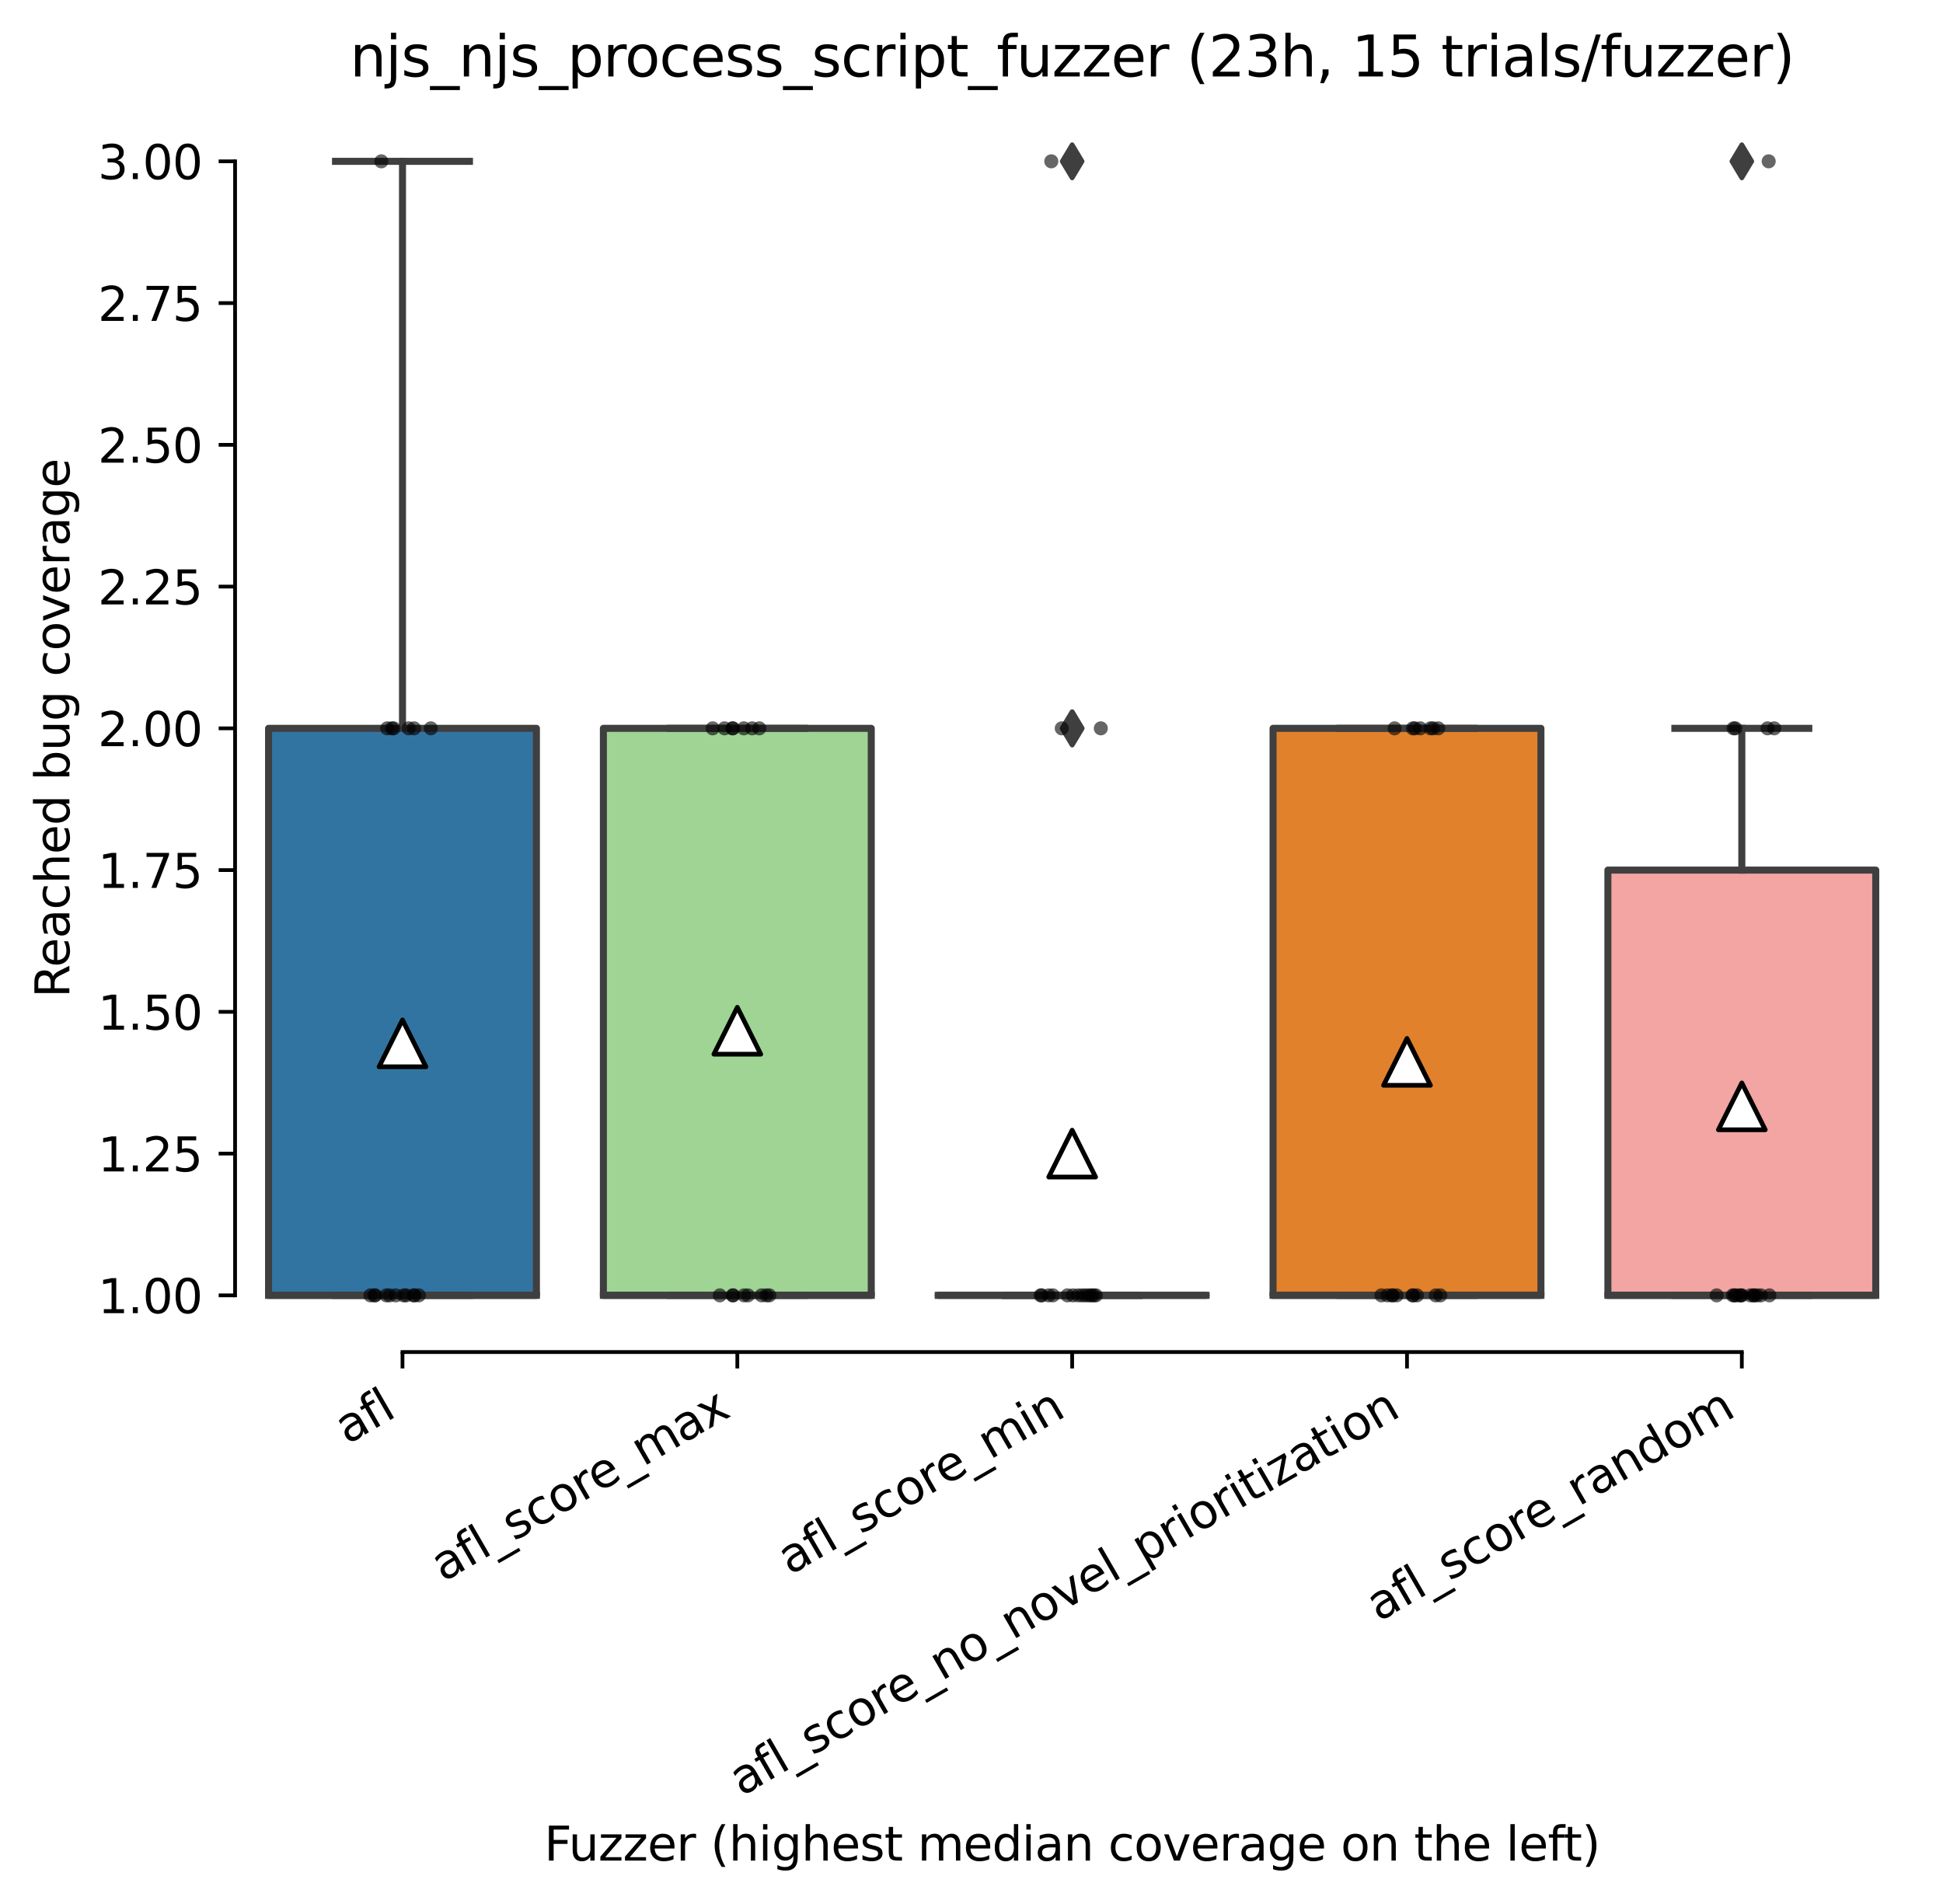 <?xml version="1.0" encoding="utf-8" standalone="no"?>
<!DOCTYPE svg PUBLIC "-//W3C//DTD SVG 1.1//EN"
  "http://www.w3.org/Graphics/SVG/1.1/DTD/svg11.dtd">
<svg height="406.195pt" version="1.1" viewBox="0 0 414.464 406.195" width="414.464pt" xmlns="http://www.w3.org/2000/svg" xmlns:xlink="http://www.w3.org/1999/xlink">
 <defs>
  <style type="text/css">*{stroke-linecap:butt;stroke-linejoin:round;}</style>
 </defs>
 <g id="figure_1">
  <g id="patch_1">
   <path d="M 0 406.195 
L 414.464 406.195 
L 414.464 0 
L 0 0 
z
" style="fill:#ffffff;"/>
  </g>
  <g id="axes_1">
   <g id="patch_2">
    <path d="M 50.144 288.43 
L 407.264 288.43 
L 407.264 22.318 
L 50.144 22.318 
z
" style="fill:#ffffff;"/>
   </g>
   <g id="patch_3">
    <path clip-path="url(#p54fcb20a0d)" d="M 57.286 276.334 
L 114.425 276.334 
L 114.425 155.374 
L 57.286 155.374 
L 57.286 276.334 
z
" style="fill:#3274a1;stroke:#3f3f3f;stroke-linejoin:miter;stroke-width:1.5;"/>
   </g>
   <g id="patch_4">
    <path clip-path="url(#p54fcb20a0d)" d="M 128.71 276.334 
L 185.849 276.334 
L 185.849 155.374 
L 128.71 155.374 
L 128.71 276.334 
z
" style="fill:#9fd495;stroke:#3f3f3f;stroke-linejoin:miter;stroke-width:1.5;"/>
   </g>
   <g id="patch_5">
    <path clip-path="url(#p54fcb20a0d)" d="M 200.134 276.334 
L 257.273 276.334 
L 257.273 276.334 
L 200.134 276.334 
L 200.134 276.334 
z
" style="fill:#c03d3e;stroke:#3f3f3f;stroke-linejoin:miter;stroke-width:1.5;"/>
   </g>
   <g id="patch_6">
    <path clip-path="url(#p54fcb20a0d)" d="M 271.558 276.334 
L 328.697 276.334 
L 328.697 155.374 
L 271.558 155.374 
L 271.558 276.334 
z
" style="fill:#e1812c;stroke:#3f3f3f;stroke-linejoin:miter;stroke-width:1.5;"/>
   </g>
   <g id="patch_7">
    <path clip-path="url(#p54fcb20a0d)" d="M 342.982 276.334 
L 400.121 276.334 
L 400.121 185.614 
L 342.982 185.614 
L 342.982 276.334 
z
" style="fill:#f2a5a3;stroke:#3f3f3f;stroke-linejoin:miter;stroke-width:1.5;"/>
   </g>
   <g id="matplotlib.axis_1">
    <g id="xtick_1">
     <g id="line2d_1">
      <defs>
       <path d="M 0 0 
L 0 3.5 
" id="m1dcdd23313" style="stroke:#000000;stroke-width:0.8;"/>
      </defs>
      <g>
       <use style="stroke:#000000;stroke-width:0.8;" x="85.856" xlink:href="#m1dcdd23313" y="288.43"/>
      </g>
     </g>
     <g id="text_1">
      <!-- afl -->
      <g transform="translate(74.054 308.224)rotate(-30)scale(0.1 -0.1)">
       <defs>
        <path d="M 2194 1759 
Q 1497 1759 1228 1600 
Q 959 1441 959 1056 
Q 959 750 1161 570 
Q 1363 391 1709 391 
Q 2188 391 2477 730 
Q 2766 1069 2766 1631 
L 2766 1759 
L 2194 1759 
z
M 3341 1997 
L 3341 0 
L 2766 0 
L 2766 531 
Q 2569 213 2275 61 
Q 1981 -91 1556 -91 
Q 1019 -91 701 211 
Q 384 513 384 1019 
Q 384 1609 779 1909 
Q 1175 2209 1959 2209 
L 2766 2209 
L 2766 2266 
Q 2766 2663 2505 2880 
Q 2244 3097 1772 3097 
Q 1472 3097 1187 3025 
Q 903 2953 641 2809 
L 641 3341 
Q 956 3463 1253 3523 
Q 1550 3584 1831 3584 
Q 2591 3584 2966 3190 
Q 3341 2797 3341 1997 
z
" id="DejaVuSans-61" transform="scale(0.016)"/>
        <path d="M 2375 4863 
L 2375 4384 
L 1825 4384 
Q 1516 4384 1395 4259 
Q 1275 4134 1275 3809 
L 1275 3500 
L 2222 3500 
L 2222 3053 
L 1275 3053 
L 1275 0 
L 697 0 
L 697 3053 
L 147 3053 
L 147 3500 
L 697 3500 
L 697 3744 
Q 697 4328 969 4595 
Q 1241 4863 1831 4863 
L 2375 4863 
z
" id="DejaVuSans-66" transform="scale(0.016)"/>
        <path d="M 603 4863 
L 1178 4863 
L 1178 0 
L 603 0 
L 603 4863 
z
" id="DejaVuSans-6c" transform="scale(0.016)"/>
       </defs>
       <use xlink:href="#DejaVuSans-61"/>
       <use x="61.279" xlink:href="#DejaVuSans-66"/>
       <use x="96.484" xlink:href="#DejaVuSans-6c"/>
      </g>
     </g>
    </g>
    <g id="xtick_2">
     <g id="line2d_2">
      <g>
       <use style="stroke:#000000;stroke-width:0.8;" x="157.28" xlink:href="#m1dcdd23313" y="288.43"/>
      </g>
     </g>
     <g id="text_2">
      <!-- afl_score_max -->
      <g transform="translate(94.544 337.55)rotate(-30)scale(0.1 -0.1)">
       <defs>
        <path d="M 3263 -1063 
L 3263 -1509 
L -63 -1509 
L -63 -1063 
L 3263 -1063 
z
" id="DejaVuSans-5f" transform="scale(0.016)"/>
        <path d="M 2834 3397 
L 2834 2853 
Q 2591 2978 2328 3040 
Q 2066 3103 1784 3103 
Q 1356 3103 1142 2972 
Q 928 2841 928 2578 
Q 928 2378 1081 2264 
Q 1234 2150 1697 2047 
L 1894 2003 
Q 2506 1872 2764 1633 
Q 3022 1394 3022 966 
Q 3022 478 2636 193 
Q 2250 -91 1575 -91 
Q 1294 -91 989 -36 
Q 684 19 347 128 
L 347 722 
Q 666 556 975 473 
Q 1284 391 1588 391 
Q 1994 391 2212 530 
Q 2431 669 2431 922 
Q 2431 1156 2273 1281 
Q 2116 1406 1581 1522 
L 1381 1569 
Q 847 1681 609 1914 
Q 372 2147 372 2553 
Q 372 3047 722 3315 
Q 1072 3584 1716 3584 
Q 2034 3584 2315 3537 
Q 2597 3491 2834 3397 
z
" id="DejaVuSans-73" transform="scale(0.016)"/>
        <path d="M 3122 3366 
L 3122 2828 
Q 2878 2963 2633 3030 
Q 2388 3097 2138 3097 
Q 1578 3097 1268 2742 
Q 959 2388 959 1747 
Q 959 1106 1268 751 
Q 1578 397 2138 397 
Q 2388 397 2633 464 
Q 2878 531 3122 666 
L 3122 134 
Q 2881 22 2623 -34 
Q 2366 -91 2075 -91 
Q 1284 -91 818 406 
Q 353 903 353 1747 
Q 353 2603 823 3093 
Q 1294 3584 2113 3584 
Q 2378 3584 2631 3529 
Q 2884 3475 3122 3366 
z
" id="DejaVuSans-63" transform="scale(0.016)"/>
        <path d="M 1959 3097 
Q 1497 3097 1228 2736 
Q 959 2375 959 1747 
Q 959 1119 1226 758 
Q 1494 397 1959 397 
Q 2419 397 2687 759 
Q 2956 1122 2956 1747 
Q 2956 2369 2687 2733 
Q 2419 3097 1959 3097 
z
M 1959 3584 
Q 2709 3584 3137 3096 
Q 3566 2609 3566 1747 
Q 3566 888 3137 398 
Q 2709 -91 1959 -91 
Q 1206 -91 779 398 
Q 353 888 353 1747 
Q 353 2609 779 3096 
Q 1206 3584 1959 3584 
z
" id="DejaVuSans-6f" transform="scale(0.016)"/>
        <path d="M 2631 2963 
Q 2534 3019 2420 3045 
Q 2306 3072 2169 3072 
Q 1681 3072 1420 2755 
Q 1159 2438 1159 1844 
L 1159 0 
L 581 0 
L 581 3500 
L 1159 3500 
L 1159 2956 
Q 1341 3275 1631 3429 
Q 1922 3584 2338 3584 
Q 2397 3584 2469 3576 
Q 2541 3569 2628 3553 
L 2631 2963 
z
" id="DejaVuSans-72" transform="scale(0.016)"/>
        <path d="M 3597 1894 
L 3597 1613 
L 953 1613 
Q 991 1019 1311 708 
Q 1631 397 2203 397 
Q 2534 397 2845 478 
Q 3156 559 3463 722 
L 3463 178 
Q 3153 47 2828 -22 
Q 2503 -91 2169 -91 
Q 1331 -91 842 396 
Q 353 884 353 1716 
Q 353 2575 817 3079 
Q 1281 3584 2069 3584 
Q 2775 3584 3186 3129 
Q 3597 2675 3597 1894 
z
M 3022 2063 
Q 3016 2534 2758 2815 
Q 2500 3097 2075 3097 
Q 1594 3097 1305 2825 
Q 1016 2553 972 2059 
L 3022 2063 
z
" id="DejaVuSans-65" transform="scale(0.016)"/>
        <path d="M 3328 2828 
Q 3544 3216 3844 3400 
Q 4144 3584 4550 3584 
Q 5097 3584 5394 3201 
Q 5691 2819 5691 2113 
L 5691 0 
L 5113 0 
L 5113 2094 
Q 5113 2597 4934 2840 
Q 4756 3084 4391 3084 
Q 3944 3084 3684 2787 
Q 3425 2491 3425 1978 
L 3425 0 
L 2847 0 
L 2847 2094 
Q 2847 2600 2669 2842 
Q 2491 3084 2119 3084 
Q 1678 3084 1418 2786 
Q 1159 2488 1159 1978 
L 1159 0 
L 581 0 
L 581 3500 
L 1159 3500 
L 1159 2956 
Q 1356 3278 1631 3431 
Q 1906 3584 2284 3584 
Q 2666 3584 2933 3390 
Q 3200 3197 3328 2828 
z
" id="DejaVuSans-6d" transform="scale(0.016)"/>
        <path d="M 3513 3500 
L 2247 1797 
L 3578 0 
L 2900 0 
L 1881 1375 
L 863 0 
L 184 0 
L 1544 1831 
L 300 3500 
L 978 3500 
L 1906 2253 
L 2834 3500 
L 3513 3500 
z
" id="DejaVuSans-78" transform="scale(0.016)"/>
       </defs>
       <use xlink:href="#DejaVuSans-61"/>
       <use x="61.279" xlink:href="#DejaVuSans-66"/>
       <use x="96.484" xlink:href="#DejaVuSans-6c"/>
       <use x="124.268" xlink:href="#DejaVuSans-5f"/>
       <use x="174.268" xlink:href="#DejaVuSans-73"/>
       <use x="226.367" xlink:href="#DejaVuSans-63"/>
       <use x="281.348" xlink:href="#DejaVuSans-6f"/>
       <use x="342.529" xlink:href="#DejaVuSans-72"/>
       <use x="381.393" xlink:href="#DejaVuSans-65"/>
       <use x="442.916" xlink:href="#DejaVuSans-5f"/>
       <use x="492.916" xlink:href="#DejaVuSans-6d"/>
       <use x="590.328" xlink:href="#DejaVuSans-61"/>
       <use x="651.607" xlink:href="#DejaVuSans-78"/>
      </g>
     </g>
    </g>
    <g id="xtick_3">
     <g id="line2d_3">
      <g>
       <use style="stroke:#000000;stroke-width:0.8;" x="228.704" xlink:href="#m1dcdd23313" y="288.43"/>
      </g>
     </g>
     <g id="text_3">
      <!-- afl_score_min -->
      <g transform="translate(168.507 336.085)rotate(-30)scale(0.1 -0.1)">
       <defs>
        <path d="M 603 3500 
L 1178 3500 
L 1178 0 
L 603 0 
L 603 3500 
z
M 603 4863 
L 1178 4863 
L 1178 4134 
L 603 4134 
L 603 4863 
z
" id="DejaVuSans-69" transform="scale(0.016)"/>
        <path d="M 3513 2113 
L 3513 0 
L 2938 0 
L 2938 2094 
Q 2938 2591 2744 2837 
Q 2550 3084 2163 3084 
Q 1697 3084 1428 2787 
Q 1159 2491 1159 1978 
L 1159 0 
L 581 0 
L 581 3500 
L 1159 3500 
L 1159 2956 
Q 1366 3272 1645 3428 
Q 1925 3584 2291 3584 
Q 2894 3584 3203 3211 
Q 3513 2838 3513 2113 
z
" id="DejaVuSans-6e" transform="scale(0.016)"/>
       </defs>
       <use xlink:href="#DejaVuSans-61"/>
       <use x="61.279" xlink:href="#DejaVuSans-66"/>
       <use x="96.484" xlink:href="#DejaVuSans-6c"/>
       <use x="124.268" xlink:href="#DejaVuSans-5f"/>
       <use x="174.268" xlink:href="#DejaVuSans-73"/>
       <use x="226.367" xlink:href="#DejaVuSans-63"/>
       <use x="281.348" xlink:href="#DejaVuSans-6f"/>
       <use x="342.529" xlink:href="#DejaVuSans-72"/>
       <use x="381.393" xlink:href="#DejaVuSans-65"/>
       <use x="442.916" xlink:href="#DejaVuSans-5f"/>
       <use x="492.916" xlink:href="#DejaVuSans-6d"/>
       <use x="590.328" xlink:href="#DejaVuSans-69"/>
       <use x="618.111" xlink:href="#DejaVuSans-6e"/>
      </g>
     </g>
    </g>
    <g id="xtick_4">
     <g id="line2d_4">
      <g>
       <use style="stroke:#000000;stroke-width:0.8;" x="300.128" xlink:href="#m1dcdd23313" y="288.43"/>
      </g>
     </g>
     <g id="text_4">
      <!-- afl_score_no_novel_prioritization -->
      <g transform="translate(158.194 383.275)rotate(-30)scale(0.1 -0.1)">
       <defs>
        <path d="M 191 3500 
L 800 3500 
L 1894 563 
L 2988 3500 
L 3597 3500 
L 2284 0 
L 1503 0 
L 191 3500 
z
" id="DejaVuSans-76" transform="scale(0.016)"/>
        <path d="M 1159 525 
L 1159 -1331 
L 581 -1331 
L 581 3500 
L 1159 3500 
L 1159 2969 
Q 1341 3281 1617 3432 
Q 1894 3584 2278 3584 
Q 2916 3584 3314 3078 
Q 3713 2572 3713 1747 
Q 3713 922 3314 415 
Q 2916 -91 2278 -91 
Q 1894 -91 1617 61 
Q 1341 213 1159 525 
z
M 3116 1747 
Q 3116 2381 2855 2742 
Q 2594 3103 2138 3103 
Q 1681 3103 1420 2742 
Q 1159 2381 1159 1747 
Q 1159 1113 1420 752 
Q 1681 391 2138 391 
Q 2594 391 2855 752 
Q 3116 1113 3116 1747 
z
" id="DejaVuSans-70" transform="scale(0.016)"/>
        <path d="M 1172 4494 
L 1172 3500 
L 2356 3500 
L 2356 3053 
L 1172 3053 
L 1172 1153 
Q 1172 725 1289 603 
Q 1406 481 1766 481 
L 2356 481 
L 2356 0 
L 1766 0 
Q 1100 0 847 248 
Q 594 497 594 1153 
L 594 3053 
L 172 3053 
L 172 3500 
L 594 3500 
L 594 4494 
L 1172 4494 
z
" id="DejaVuSans-74" transform="scale(0.016)"/>
        <path d="M 353 3500 
L 3084 3500 
L 3084 2975 
L 922 459 
L 3084 459 
L 3084 0 
L 275 0 
L 275 525 
L 2438 3041 
L 353 3041 
L 353 3500 
z
" id="DejaVuSans-7a" transform="scale(0.016)"/>
       </defs>
       <use xlink:href="#DejaVuSans-61"/>
       <use x="61.279" xlink:href="#DejaVuSans-66"/>
       <use x="96.484" xlink:href="#DejaVuSans-6c"/>
       <use x="124.268" xlink:href="#DejaVuSans-5f"/>
       <use x="174.268" xlink:href="#DejaVuSans-73"/>
       <use x="226.367" xlink:href="#DejaVuSans-63"/>
       <use x="281.348" xlink:href="#DejaVuSans-6f"/>
       <use x="342.529" xlink:href="#DejaVuSans-72"/>
       <use x="381.393" xlink:href="#DejaVuSans-65"/>
       <use x="442.916" xlink:href="#DejaVuSans-5f"/>
       <use x="492.916" xlink:href="#DejaVuSans-6e"/>
       <use x="556.295" xlink:href="#DejaVuSans-6f"/>
       <use x="617.477" xlink:href="#DejaVuSans-5f"/>
       <use x="667.477" xlink:href="#DejaVuSans-6e"/>
       <use x="730.855" xlink:href="#DejaVuSans-6f"/>
       <use x="792.037" xlink:href="#DejaVuSans-76"/>
       <use x="851.217" xlink:href="#DejaVuSans-65"/>
       <use x="912.74" xlink:href="#DejaVuSans-6c"/>
       <use x="940.523" xlink:href="#DejaVuSans-5f"/>
       <use x="990.523" xlink:href="#DejaVuSans-70"/>
       <use x="1054" xlink:href="#DejaVuSans-72"/>
       <use x="1095.113" xlink:href="#DejaVuSans-69"/>
       <use x="1122.896" xlink:href="#DejaVuSans-6f"/>
       <use x="1184.078" xlink:href="#DejaVuSans-72"/>
       <use x="1225.191" xlink:href="#DejaVuSans-69"/>
       <use x="1252.975" xlink:href="#DejaVuSans-74"/>
       <use x="1292.184" xlink:href="#DejaVuSans-69"/>
       <use x="1319.967" xlink:href="#DejaVuSans-7a"/>
       <use x="1372.457" xlink:href="#DejaVuSans-61"/>
       <use x="1433.736" xlink:href="#DejaVuSans-74"/>
       <use x="1472.945" xlink:href="#DejaVuSans-69"/>
       <use x="1500.729" xlink:href="#DejaVuSans-6f"/>
       <use x="1561.91" xlink:href="#DejaVuSans-6e"/>
      </g>
     </g>
    </g>
    <g id="xtick_5">
     <g id="line2d_5">
      <g>
       <use style="stroke:#000000;stroke-width:0.8;" x="371.552" xlink:href="#m1dcdd23313" y="288.43"/>
      </g>
     </g>
     <g id="text_5">
      <!-- afl_score_random -->
      <g transform="translate(294.096 346.049)rotate(-30)scale(0.1 -0.1)">
       <defs>
        <path d="M 2906 2969 
L 2906 4863 
L 3481 4863 
L 3481 0 
L 2906 0 
L 2906 525 
Q 2725 213 2448 61 
Q 2172 -91 1784 -91 
Q 1150 -91 751 415 
Q 353 922 353 1747 
Q 353 2572 751 3078 
Q 1150 3584 1784 3584 
Q 2172 3584 2448 3432 
Q 2725 3281 2906 2969 
z
M 947 1747 
Q 947 1113 1208 752 
Q 1469 391 1925 391 
Q 2381 391 2643 752 
Q 2906 1113 2906 1747 
Q 2906 2381 2643 2742 
Q 2381 3103 1925 3103 
Q 1469 3103 1208 2742 
Q 947 2381 947 1747 
z
" id="DejaVuSans-64" transform="scale(0.016)"/>
       </defs>
       <use xlink:href="#DejaVuSans-61"/>
       <use x="61.279" xlink:href="#DejaVuSans-66"/>
       <use x="96.484" xlink:href="#DejaVuSans-6c"/>
       <use x="124.268" xlink:href="#DejaVuSans-5f"/>
       <use x="174.268" xlink:href="#DejaVuSans-73"/>
       <use x="226.367" xlink:href="#DejaVuSans-63"/>
       <use x="281.348" xlink:href="#DejaVuSans-6f"/>
       <use x="342.529" xlink:href="#DejaVuSans-72"/>
       <use x="381.393" xlink:href="#DejaVuSans-65"/>
       <use x="442.916" xlink:href="#DejaVuSans-5f"/>
       <use x="492.916" xlink:href="#DejaVuSans-72"/>
       <use x="534.029" xlink:href="#DejaVuSans-61"/>
       <use x="595.309" xlink:href="#DejaVuSans-6e"/>
       <use x="658.688" xlink:href="#DejaVuSans-64"/>
       <use x="722.164" xlink:href="#DejaVuSans-6f"/>
       <use x="783.346" xlink:href="#DejaVuSans-6d"/>
      </g>
     </g>
    </g>
    <g id="text_6">
     <!-- Fuzzer (highest median coverage on the left) -->
     <g transform="translate(116.086 396.916)scale(0.1 -0.1)">
      <defs>
       <path d="M 628 4666 
L 3309 4666 
L 3309 4134 
L 1259 4134 
L 1259 2759 
L 3109 2759 
L 3109 2228 
L 1259 2228 
L 1259 0 
L 628 0 
L 628 4666 
z
" id="DejaVuSans-46" transform="scale(0.016)"/>
       <path d="M 544 1381 
L 544 3500 
L 1119 3500 
L 1119 1403 
Q 1119 906 1312 657 
Q 1506 409 1894 409 
Q 2359 409 2629 706 
Q 2900 1003 2900 1516 
L 2900 3500 
L 3475 3500 
L 3475 0 
L 2900 0 
L 2900 538 
Q 2691 219 2414 64 
Q 2138 -91 1772 -91 
Q 1169 -91 856 284 
Q 544 659 544 1381 
z
M 1991 3584 
L 1991 3584 
z
" id="DejaVuSans-75" transform="scale(0.016)"/>
       <path id="DejaVuSans-20" transform="scale(0.016)"/>
       <path d="M 1984 4856 
Q 1566 4138 1362 3434 
Q 1159 2731 1159 2009 
Q 1159 1288 1364 580 
Q 1569 -128 1984 -844 
L 1484 -844 
Q 1016 -109 783 600 
Q 550 1309 550 2009 
Q 550 2706 781 3412 
Q 1013 4119 1484 4856 
L 1984 4856 
z
" id="DejaVuSans-28" transform="scale(0.016)"/>
       <path d="M 3513 2113 
L 3513 0 
L 2938 0 
L 2938 2094 
Q 2938 2591 2744 2837 
Q 2550 3084 2163 3084 
Q 1697 3084 1428 2787 
Q 1159 2491 1159 1978 
L 1159 0 
L 581 0 
L 581 4863 
L 1159 4863 
L 1159 2956 
Q 1366 3272 1645 3428 
Q 1925 3584 2291 3584 
Q 2894 3584 3203 3211 
Q 3513 2838 3513 2113 
z
" id="DejaVuSans-68" transform="scale(0.016)"/>
       <path d="M 2906 1791 
Q 2906 2416 2648 2759 
Q 2391 3103 1925 3103 
Q 1463 3103 1205 2759 
Q 947 2416 947 1791 
Q 947 1169 1205 825 
Q 1463 481 1925 481 
Q 2391 481 2648 825 
Q 2906 1169 2906 1791 
z
M 3481 434 
Q 3481 -459 3084 -895 
Q 2688 -1331 1869 -1331 
Q 1566 -1331 1297 -1286 
Q 1028 -1241 775 -1147 
L 775 -588 
Q 1028 -725 1275 -790 
Q 1522 -856 1778 -856 
Q 2344 -856 2625 -561 
Q 2906 -266 2906 331 
L 2906 616 
Q 2728 306 2450 153 
Q 2172 0 1784 0 
Q 1141 0 747 490 
Q 353 981 353 1791 
Q 353 2603 747 3093 
Q 1141 3584 1784 3584 
Q 2172 3584 2450 3431 
Q 2728 3278 2906 2969 
L 2906 3500 
L 3481 3500 
L 3481 434 
z
" id="DejaVuSans-67" transform="scale(0.016)"/>
       <path d="M 513 4856 
L 1013 4856 
Q 1481 4119 1714 3412 
Q 1947 2706 1947 2009 
Q 1947 1309 1714 600 
Q 1481 -109 1013 -844 
L 513 -844 
Q 928 -128 1133 580 
Q 1338 1288 1338 2009 
Q 1338 2731 1133 3434 
Q 928 4138 513 4856 
z
" id="DejaVuSans-29" transform="scale(0.016)"/>
      </defs>
      <use xlink:href="#DejaVuSans-46"/>
      <use x="52.02" xlink:href="#DejaVuSans-75"/>
      <use x="115.398" xlink:href="#DejaVuSans-7a"/>
      <use x="167.889" xlink:href="#DejaVuSans-7a"/>
      <use x="220.379" xlink:href="#DejaVuSans-65"/>
      <use x="281.902" xlink:href="#DejaVuSans-72"/>
      <use x="323.016" xlink:href="#DejaVuSans-20"/>
      <use x="354.803" xlink:href="#DejaVuSans-28"/>
      <use x="393.816" xlink:href="#DejaVuSans-68"/>
      <use x="457.195" xlink:href="#DejaVuSans-69"/>
      <use x="484.979" xlink:href="#DejaVuSans-67"/>
      <use x="548.455" xlink:href="#DejaVuSans-68"/>
      <use x="611.834" xlink:href="#DejaVuSans-65"/>
      <use x="673.357" xlink:href="#DejaVuSans-73"/>
      <use x="725.457" xlink:href="#DejaVuSans-74"/>
      <use x="764.666" xlink:href="#DejaVuSans-20"/>
      <use x="796.453" xlink:href="#DejaVuSans-6d"/>
      <use x="893.865" xlink:href="#DejaVuSans-65"/>
      <use x="955.389" xlink:href="#DejaVuSans-64"/>
      <use x="1018.865" xlink:href="#DejaVuSans-69"/>
      <use x="1046.648" xlink:href="#DejaVuSans-61"/>
      <use x="1107.928" xlink:href="#DejaVuSans-6e"/>
      <use x="1171.307" xlink:href="#DejaVuSans-20"/>
      <use x="1203.094" xlink:href="#DejaVuSans-63"/>
      <use x="1258.074" xlink:href="#DejaVuSans-6f"/>
      <use x="1319.256" xlink:href="#DejaVuSans-76"/>
      <use x="1378.436" xlink:href="#DejaVuSans-65"/>
      <use x="1439.959" xlink:href="#DejaVuSans-72"/>
      <use x="1481.072" xlink:href="#DejaVuSans-61"/>
      <use x="1542.352" xlink:href="#DejaVuSans-67"/>
      <use x="1605.828" xlink:href="#DejaVuSans-65"/>
      <use x="1667.352" xlink:href="#DejaVuSans-20"/>
      <use x="1699.139" xlink:href="#DejaVuSans-6f"/>
      <use x="1760.32" xlink:href="#DejaVuSans-6e"/>
      <use x="1823.699" xlink:href="#DejaVuSans-20"/>
      <use x="1855.486" xlink:href="#DejaVuSans-74"/>
      <use x="1894.695" xlink:href="#DejaVuSans-68"/>
      <use x="1958.074" xlink:href="#DejaVuSans-65"/>
      <use x="2019.598" xlink:href="#DejaVuSans-20"/>
      <use x="2051.385" xlink:href="#DejaVuSans-6c"/>
      <use x="2079.168" xlink:href="#DejaVuSans-65"/>
      <use x="2140.691" xlink:href="#DejaVuSans-66"/>
      <use x="2174.146" xlink:href="#DejaVuSans-74"/>
      <use x="2213.355" xlink:href="#DejaVuSans-29"/>
     </g>
    </g>
   </g>
   <g id="matplotlib.axis_2">
    <g id="ytick_1">
     <g id="line2d_6">
      <defs>
       <path d="M 0 0 
L -3.5 0 
" id="m56482dc8d3" style="stroke:#000000;stroke-width:0.8;"/>
      </defs>
      <g>
       <use style="stroke:#000000;stroke-width:0.8;" x="50.144" xlink:href="#m56482dc8d3" y="276.334"/>
      </g>
     </g>
     <g id="text_7">
      <!-- 1.00 -->
      <g transform="translate(20.878 280.133)scale(0.1 -0.1)">
       <defs>
        <path d="M 794 531 
L 1825 531 
L 1825 4091 
L 703 3866 
L 703 4441 
L 1819 4666 
L 2450 4666 
L 2450 531 
L 3481 531 
L 3481 0 
L 794 0 
L 794 531 
z
" id="DejaVuSans-31" transform="scale(0.016)"/>
        <path d="M 684 794 
L 1344 794 
L 1344 0 
L 684 0 
L 684 794 
z
" id="DejaVuSans-2e" transform="scale(0.016)"/>
        <path d="M 2034 4250 
Q 1547 4250 1301 3770 
Q 1056 3291 1056 2328 
Q 1056 1369 1301 889 
Q 1547 409 2034 409 
Q 2525 409 2770 889 
Q 3016 1369 3016 2328 
Q 3016 3291 2770 3770 
Q 2525 4250 2034 4250 
z
M 2034 4750 
Q 2819 4750 3233 4129 
Q 3647 3509 3647 2328 
Q 3647 1150 3233 529 
Q 2819 -91 2034 -91 
Q 1250 -91 836 529 
Q 422 1150 422 2328 
Q 422 3509 836 4129 
Q 1250 4750 2034 4750 
z
" id="DejaVuSans-30" transform="scale(0.016)"/>
       </defs>
       <use xlink:href="#DejaVuSans-31"/>
       <use x="63.623" xlink:href="#DejaVuSans-2e"/>
       <use x="95.41" xlink:href="#DejaVuSans-30"/>
       <use x="159.033" xlink:href="#DejaVuSans-30"/>
      </g>
     </g>
    </g>
    <g id="ytick_2">
     <g id="line2d_7">
      <g>
       <use style="stroke:#000000;stroke-width:0.8;" x="50.144" xlink:href="#m56482dc8d3" y="246.094"/>
      </g>
     </g>
     <g id="text_8">
      <!-- 1.25 -->
      <g transform="translate(20.878 249.893)scale(0.1 -0.1)">
       <defs>
        <path d="M 1228 531 
L 3431 531 
L 3431 0 
L 469 0 
L 469 531 
Q 828 903 1448 1529 
Q 2069 2156 2228 2338 
Q 2531 2678 2651 2914 
Q 2772 3150 2772 3378 
Q 2772 3750 2511 3984 
Q 2250 4219 1831 4219 
Q 1534 4219 1204 4116 
Q 875 4013 500 3803 
L 500 4441 
Q 881 4594 1212 4672 
Q 1544 4750 1819 4750 
Q 2544 4750 2975 4387 
Q 3406 4025 3406 3419 
Q 3406 3131 3298 2873 
Q 3191 2616 2906 2266 
Q 2828 2175 2409 1742 
Q 1991 1309 1228 531 
z
" id="DejaVuSans-32" transform="scale(0.016)"/>
        <path d="M 691 4666 
L 3169 4666 
L 3169 4134 
L 1269 4134 
L 1269 2991 
Q 1406 3038 1543 3061 
Q 1681 3084 1819 3084 
Q 2600 3084 3056 2656 
Q 3513 2228 3513 1497 
Q 3513 744 3044 326 
Q 2575 -91 1722 -91 
Q 1428 -91 1123 -41 
Q 819 9 494 109 
L 494 744 
Q 775 591 1075 516 
Q 1375 441 1709 441 
Q 2250 441 2565 725 
Q 2881 1009 2881 1497 
Q 2881 1984 2565 2268 
Q 2250 2553 1709 2553 
Q 1456 2553 1204 2497 
Q 953 2441 691 2322 
L 691 4666 
z
" id="DejaVuSans-35" transform="scale(0.016)"/>
       </defs>
       <use xlink:href="#DejaVuSans-31"/>
       <use x="63.623" xlink:href="#DejaVuSans-2e"/>
       <use x="95.41" xlink:href="#DejaVuSans-32"/>
       <use x="159.033" xlink:href="#DejaVuSans-35"/>
      </g>
     </g>
    </g>
    <g id="ytick_3">
     <g id="line2d_8">
      <g>
       <use style="stroke:#000000;stroke-width:0.8;" x="50.144" xlink:href="#m56482dc8d3" y="215.854"/>
      </g>
     </g>
     <g id="text_9">
      <!-- 1.50 -->
      <g transform="translate(20.878 219.653)scale(0.1 -0.1)">
       <use xlink:href="#DejaVuSans-31"/>
       <use x="63.623" xlink:href="#DejaVuSans-2e"/>
       <use x="95.41" xlink:href="#DejaVuSans-35"/>
       <use x="159.033" xlink:href="#DejaVuSans-30"/>
      </g>
     </g>
    </g>
    <g id="ytick_4">
     <g id="line2d_9">
      <g>
       <use style="stroke:#000000;stroke-width:0.8;" x="50.144" xlink:href="#m56482dc8d3" y="185.614"/>
      </g>
     </g>
     <g id="text_10">
      <!-- 1.75 -->
      <g transform="translate(20.878 189.413)scale(0.1 -0.1)">
       <defs>
        <path d="M 525 4666 
L 3525 4666 
L 3525 4397 
L 1831 0 
L 1172 0 
L 2766 4134 
L 525 4134 
L 525 4666 
z
" id="DejaVuSans-37" transform="scale(0.016)"/>
       </defs>
       <use xlink:href="#DejaVuSans-31"/>
       <use x="63.623" xlink:href="#DejaVuSans-2e"/>
       <use x="95.41" xlink:href="#DejaVuSans-37"/>
       <use x="159.033" xlink:href="#DejaVuSans-35"/>
      </g>
     </g>
    </g>
    <g id="ytick_5">
     <g id="line2d_10">
      <g>
       <use style="stroke:#000000;stroke-width:0.8;" x="50.144" xlink:href="#m56482dc8d3" y="155.374"/>
      </g>
     </g>
     <g id="text_11">
      <!-- 2.00 -->
      <g transform="translate(20.878 159.173)scale(0.1 -0.1)">
       <use xlink:href="#DejaVuSans-32"/>
       <use x="63.623" xlink:href="#DejaVuSans-2e"/>
       <use x="95.41" xlink:href="#DejaVuSans-30"/>
       <use x="159.033" xlink:href="#DejaVuSans-30"/>
      </g>
     </g>
    </g>
    <g id="ytick_6">
     <g id="line2d_11">
      <g>
       <use style="stroke:#000000;stroke-width:0.8;" x="50.144" xlink:href="#m56482dc8d3" y="125.134"/>
      </g>
     </g>
     <g id="text_12">
      <!-- 2.25 -->
      <g transform="translate(20.878 128.933)scale(0.1 -0.1)">
       <use xlink:href="#DejaVuSans-32"/>
       <use x="63.623" xlink:href="#DejaVuSans-2e"/>
       <use x="95.41" xlink:href="#DejaVuSans-32"/>
       <use x="159.033" xlink:href="#DejaVuSans-35"/>
      </g>
     </g>
    </g>
    <g id="ytick_7">
     <g id="line2d_12">
      <g>
       <use style="stroke:#000000;stroke-width:0.8;" x="50.144" xlink:href="#m56482dc8d3" y="94.894"/>
      </g>
     </g>
     <g id="text_13">
      <!-- 2.50 -->
      <g transform="translate(20.878 98.693)scale(0.1 -0.1)">
       <use xlink:href="#DejaVuSans-32"/>
       <use x="63.623" xlink:href="#DejaVuSans-2e"/>
       <use x="95.41" xlink:href="#DejaVuSans-35"/>
       <use x="159.033" xlink:href="#DejaVuSans-30"/>
      </g>
     </g>
    </g>
    <g id="ytick_8">
     <g id="line2d_13">
      <g>
       <use style="stroke:#000000;stroke-width:0.8;" x="50.144" xlink:href="#m56482dc8d3" y="64.654"/>
      </g>
     </g>
     <g id="text_14">
      <!-- 2.75 -->
      <g transform="translate(20.878 68.453)scale(0.1 -0.1)">
       <use xlink:href="#DejaVuSans-32"/>
       <use x="63.623" xlink:href="#DejaVuSans-2e"/>
       <use x="95.41" xlink:href="#DejaVuSans-37"/>
       <use x="159.033" xlink:href="#DejaVuSans-35"/>
      </g>
     </g>
    </g>
    <g id="ytick_9">
     <g id="line2d_14">
      <g>
       <use style="stroke:#000000;stroke-width:0.8;" x="50.144" xlink:href="#m56482dc8d3" y="34.414"/>
      </g>
     </g>
     <g id="text_15">
      <!-- 3.00 -->
      <g transform="translate(20.878 38.213)scale(0.1 -0.1)">
       <defs>
        <path d="M 2597 2516 
Q 3050 2419 3304 2112 
Q 3559 1806 3559 1356 
Q 3559 666 3084 287 
Q 2609 -91 1734 -91 
Q 1441 -91 1130 -33 
Q 819 25 488 141 
L 488 750 
Q 750 597 1062 519 
Q 1375 441 1716 441 
Q 2309 441 2620 675 
Q 2931 909 2931 1356 
Q 2931 1769 2642 2001 
Q 2353 2234 1838 2234 
L 1294 2234 
L 1294 2753 
L 1863 2753 
Q 2328 2753 2575 2939 
Q 2822 3125 2822 3475 
Q 2822 3834 2567 4026 
Q 2313 4219 1838 4219 
Q 1578 4219 1281 4162 
Q 984 4106 628 3988 
L 628 4550 
Q 988 4650 1302 4700 
Q 1616 4750 1894 4750 
Q 2613 4750 3031 4423 
Q 3450 4097 3450 3541 
Q 3450 3153 3228 2886 
Q 3006 2619 2597 2516 
z
" id="DejaVuSans-33" transform="scale(0.016)"/>
       </defs>
       <use xlink:href="#DejaVuSans-33"/>
       <use x="63.623" xlink:href="#DejaVuSans-2e"/>
       <use x="95.41" xlink:href="#DejaVuSans-30"/>
       <use x="159.033" xlink:href="#DejaVuSans-30"/>
      </g>
     </g>
    </g>
    <g id="text_16">
     <!-- Reached bug coverage -->
     <g transform="translate(14.798 212.843)rotate(-90)scale(0.1 -0.1)">
      <defs>
       <path d="M 2841 2188 
Q 3044 2119 3236 1894 
Q 3428 1669 3622 1275 
L 4263 0 
L 3584 0 
L 2988 1197 
Q 2756 1666 2539 1819 
Q 2322 1972 1947 1972 
L 1259 1972 
L 1259 0 
L 628 0 
L 628 4666 
L 2053 4666 
Q 2853 4666 3247 4331 
Q 3641 3997 3641 3322 
Q 3641 2881 3436 2590 
Q 3231 2300 2841 2188 
z
M 1259 4147 
L 1259 2491 
L 2053 2491 
Q 2509 2491 2742 2702 
Q 2975 2913 2975 3322 
Q 2975 3731 2742 3939 
Q 2509 4147 2053 4147 
L 1259 4147 
z
" id="DejaVuSans-52" transform="scale(0.016)"/>
       <path d="M 3116 1747 
Q 3116 2381 2855 2742 
Q 2594 3103 2138 3103 
Q 1681 3103 1420 2742 
Q 1159 2381 1159 1747 
Q 1159 1113 1420 752 
Q 1681 391 2138 391 
Q 2594 391 2855 752 
Q 3116 1113 3116 1747 
z
M 1159 2969 
Q 1341 3281 1617 3432 
Q 1894 3584 2278 3584 
Q 2916 3584 3314 3078 
Q 3713 2572 3713 1747 
Q 3713 922 3314 415 
Q 2916 -91 2278 -91 
Q 1894 -91 1617 61 
Q 1341 213 1159 525 
L 1159 0 
L 581 0 
L 581 4863 
L 1159 4863 
L 1159 2969 
z
" id="DejaVuSans-62" transform="scale(0.016)"/>
      </defs>
      <use xlink:href="#DejaVuSans-52"/>
      <use x="64.982" xlink:href="#DejaVuSans-65"/>
      <use x="126.506" xlink:href="#DejaVuSans-61"/>
      <use x="187.785" xlink:href="#DejaVuSans-63"/>
      <use x="242.766" xlink:href="#DejaVuSans-68"/>
      <use x="306.145" xlink:href="#DejaVuSans-65"/>
      <use x="367.668" xlink:href="#DejaVuSans-64"/>
      <use x="431.145" xlink:href="#DejaVuSans-20"/>
      <use x="462.932" xlink:href="#DejaVuSans-62"/>
      <use x="526.408" xlink:href="#DejaVuSans-75"/>
      <use x="589.787" xlink:href="#DejaVuSans-67"/>
      <use x="653.264" xlink:href="#DejaVuSans-20"/>
      <use x="685.051" xlink:href="#DejaVuSans-63"/>
      <use x="740.031" xlink:href="#DejaVuSans-6f"/>
      <use x="801.213" xlink:href="#DejaVuSans-76"/>
      <use x="860.393" xlink:href="#DejaVuSans-65"/>
      <use x="921.916" xlink:href="#DejaVuSans-72"/>
      <use x="963.029" xlink:href="#DejaVuSans-61"/>
      <use x="1024.309" xlink:href="#DejaVuSans-67"/>
      <use x="1087.785" xlink:href="#DejaVuSans-65"/>
     </g>
    </g>
   </g>
   <g id="line2d_15">
    <path clip-path="url(#p54fcb20a0d)" d="M 85.856 276.334 
L 85.856 276.334 
" style="fill:none;stroke:#3f3f3f;stroke-linecap:square;stroke-width:1.5;"/>
   </g>
   <g id="line2d_16">
    <path clip-path="url(#p54fcb20a0d)" d="M 85.856 155.374 
L 85.856 34.414 
" style="fill:none;stroke:#3f3f3f;stroke-linecap:square;stroke-width:1.5;"/>
   </g>
   <g id="line2d_17">
    <path clip-path="url(#p54fcb20a0d)" d="M 71.571 276.334 
L 100.141 276.334 
" style="fill:none;stroke:#3f3f3f;stroke-linecap:square;stroke-width:1.5;"/>
   </g>
   <g id="line2d_18">
    <path clip-path="url(#p54fcb20a0d)" d="M 71.571 34.414 
L 100.141 34.414 
" style="fill:none;stroke:#3f3f3f;stroke-linecap:square;stroke-width:1.5;"/>
   </g>
   <g id="line2d_19"/>
   <g id="line2d_20">
    <path clip-path="url(#p54fcb20a0d)" d="M 157.28 276.334 
L 157.28 276.334 
" style="fill:none;stroke:#3f3f3f;stroke-linecap:square;stroke-width:1.5;"/>
   </g>
   <g id="line2d_21">
    <path clip-path="url(#p54fcb20a0d)" d="M 157.28 155.374 
L 157.28 155.374 
" style="fill:none;stroke:#3f3f3f;stroke-linecap:square;stroke-width:1.5;"/>
   </g>
   <g id="line2d_22">
    <path clip-path="url(#p54fcb20a0d)" d="M 142.995 276.334 
L 171.565 276.334 
" style="fill:none;stroke:#3f3f3f;stroke-linecap:square;stroke-width:1.5;"/>
   </g>
   <g id="line2d_23">
    <path clip-path="url(#p54fcb20a0d)" d="M 142.995 155.374 
L 171.565 155.374 
" style="fill:none;stroke:#3f3f3f;stroke-linecap:square;stroke-width:1.5;"/>
   </g>
   <g id="line2d_24"/>
   <g id="line2d_25">
    <path clip-path="url(#p54fcb20a0d)" d="M 228.704 276.334 
L 228.704 276.334 
" style="fill:none;stroke:#3f3f3f;stroke-linecap:square;stroke-width:1.5;"/>
   </g>
   <g id="line2d_26">
    <path clip-path="url(#p54fcb20a0d)" d="M 228.704 276.334 
L 228.704 276.334 
" style="fill:none;stroke:#3f3f3f;stroke-linecap:square;stroke-width:1.5;"/>
   </g>
   <g id="line2d_27">
    <path clip-path="url(#p54fcb20a0d)" d="M 214.419 276.334 
L 242.989 276.334 
" style="fill:none;stroke:#3f3f3f;stroke-linecap:square;stroke-width:1.5;"/>
   </g>
   <g id="line2d_28">
    <path clip-path="url(#p54fcb20a0d)" d="M 214.419 276.334 
L 242.989 276.334 
" style="fill:none;stroke:#3f3f3f;stroke-linecap:square;stroke-width:1.5;"/>
   </g>
   <g id="line2d_29">
    <defs>
     <path d="M -0 3.536 
L 2.121 0 
L -0 -3.536 
L -2.121 -0 
z
" id="mcd14c3dac6" style="stroke:#3f3f3f;stroke-linejoin:miter;"/>
    </defs>
    <g clip-path="url(#p54fcb20a0d)">
     <use style="fill:#3f3f3f;stroke:#3f3f3f;stroke-linejoin:miter;" x="228.704" xlink:href="#mcd14c3dac6" y="155.374"/>
     <use style="fill:#3f3f3f;stroke:#3f3f3f;stroke-linejoin:miter;" x="228.704" xlink:href="#mcd14c3dac6" y="34.414"/>
     <use style="fill:#3f3f3f;stroke:#3f3f3f;stroke-linejoin:miter;" x="228.704" xlink:href="#mcd14c3dac6" y="155.374"/>
    </g>
   </g>
   <g id="line2d_30">
    <path clip-path="url(#p54fcb20a0d)" d="M 300.128 276.334 
L 300.128 276.334 
" style="fill:none;stroke:#3f3f3f;stroke-linecap:square;stroke-width:1.5;"/>
   </g>
   <g id="line2d_31">
    <path clip-path="url(#p54fcb20a0d)" d="M 300.128 155.374 
L 300.128 155.374 
" style="fill:none;stroke:#3f3f3f;stroke-linecap:square;stroke-width:1.5;"/>
   </g>
   <g id="line2d_32">
    <path clip-path="url(#p54fcb20a0d)" d="M 285.843 276.334 
L 314.413 276.334 
" style="fill:none;stroke:#3f3f3f;stroke-linecap:square;stroke-width:1.5;"/>
   </g>
   <g id="line2d_33">
    <path clip-path="url(#p54fcb20a0d)" d="M 285.843 155.374 
L 314.413 155.374 
" style="fill:none;stroke:#3f3f3f;stroke-linecap:square;stroke-width:1.5;"/>
   </g>
   <g id="line2d_34"/>
   <g id="line2d_35">
    <path clip-path="url(#p54fcb20a0d)" d="M 371.552 276.334 
L 371.552 276.334 
" style="fill:none;stroke:#3f3f3f;stroke-linecap:square;stroke-width:1.5;"/>
   </g>
   <g id="line2d_36">
    <path clip-path="url(#p54fcb20a0d)" d="M 371.552 185.614 
L 371.552 155.374 
" style="fill:none;stroke:#3f3f3f;stroke-linecap:square;stroke-width:1.5;"/>
   </g>
   <g id="line2d_37">
    <path clip-path="url(#p54fcb20a0d)" d="M 357.267 276.334 
L 385.837 276.334 
" style="fill:none;stroke:#3f3f3f;stroke-linecap:square;stroke-width:1.5;"/>
   </g>
   <g id="line2d_38">
    <path clip-path="url(#p54fcb20a0d)" d="M 357.267 155.374 
L 385.837 155.374 
" style="fill:none;stroke:#3f3f3f;stroke-linecap:square;stroke-width:1.5;"/>
   </g>
   <g id="line2d_39">
    <g clip-path="url(#p54fcb20a0d)">
     <use style="fill:#3f3f3f;stroke:#3f3f3f;stroke-linejoin:miter;" x="371.552" xlink:href="#mcd14c3dac6" y="34.414"/>
    </g>
   </g>
   <g id="line2d_40">
    <path clip-path="url(#p54fcb20a0d)" d="M 57.286 276.334 
L 114.425 276.334 
" style="fill:none;stroke:#3f3f3f;stroke-linecap:square;stroke-width:1.5;"/>
   </g>
   <g id="line2d_41">
    <defs>
     <path d="M 0 -5 
L -5 5 
L 5 5 
z
" id="m13d4108f15" style="stroke:#000000;stroke-linejoin:miter;"/>
    </defs>
    <g clip-path="url(#p54fcb20a0d)">
     <use style="fill:#ffffff;stroke:#000000;stroke-linejoin:miter;" x="85.856" xlink:href="#m13d4108f15" y="222.574"/>
    </g>
   </g>
   <g id="line2d_42">
    <path clip-path="url(#p54fcb20a0d)" d="M 128.71 276.334 
L 185.849 276.334 
" style="fill:none;stroke:#3f3f3f;stroke-linecap:square;stroke-width:1.5;"/>
   </g>
   <g id="line2d_43">
    <g clip-path="url(#p54fcb20a0d)">
     <use style="fill:#ffffff;stroke:#000000;stroke-linejoin:miter;" x="157.28" xlink:href="#m13d4108f15" y="219.886"/>
    </g>
   </g>
   <g id="line2d_44">
    <path clip-path="url(#p54fcb20a0d)" d="M 200.134 276.334 
L 257.273 276.334 
" style="fill:none;stroke:#3f3f3f;stroke-linecap:square;stroke-width:1.5;"/>
   </g>
   <g id="line2d_45">
    <g clip-path="url(#p54fcb20a0d)">
     <use style="fill:#ffffff;stroke:#000000;stroke-linejoin:miter;" x="228.704" xlink:href="#m13d4108f15" y="246.094"/>
    </g>
   </g>
   <g id="line2d_46">
    <path clip-path="url(#p54fcb20a0d)" d="M 271.558 276.334 
L 328.697 276.334 
" style="fill:none;stroke:#3f3f3f;stroke-linecap:square;stroke-width:1.5;"/>
   </g>
   <g id="line2d_47">
    <g clip-path="url(#p54fcb20a0d)">
     <use style="fill:#ffffff;stroke:#000000;stroke-linejoin:miter;" x="300.128" xlink:href="#m13d4108f15" y="226.527"/>
    </g>
   </g>
   <g id="line2d_48">
    <path clip-path="url(#p54fcb20a0d)" d="M 342.982 276.334 
L 400.121 276.334 
" style="fill:none;stroke:#3f3f3f;stroke-linecap:square;stroke-width:1.5;"/>
   </g>
   <g id="line2d_49">
    <g clip-path="url(#p54fcb20a0d)">
     <use style="fill:#ffffff;stroke:#000000;stroke-linejoin:miter;" x="371.552" xlink:href="#m13d4108f15" y="236.014"/>
    </g>
   </g>
   <g id="patch_8">
    <path d="M 50.144 276.334 
L 50.144 34.414 
" style="fill:none;stroke:#000000;stroke-linecap:square;stroke-linejoin:miter;stroke-width:0.8;"/>
   </g>
   <g id="patch_9">
    <path d="M 85.856 288.43 
L 371.552 288.43 
" style="fill:none;stroke:#000000;stroke-linecap:square;stroke-linejoin:miter;stroke-width:0.8;"/>
   </g>
   <g id="PathCollection_1">
    <defs>
     <path d="M 0 1.5 
C 0.398 1.5 0.779 1.342 1.061 1.061 
C 1.342 0.779 1.5 0.398 1.5 -0 
C 1.5 -0.398 1.342 -0.779 1.061 -1.061 
C 0.779 -1.342 0.398 -1.5 0 -1.5 
C -0.398 -1.5 -0.779 -1.342 -1.061 -1.061 
C -1.342 -0.779 -1.5 -0.398 -1.5 0 
C -1.5 0.398 -1.342 0.779 -1.061 1.061 
C -0.779 1.342 -0.398 1.5 0 1.5 
z
" id="C0_0_f36932e6eb"/>
    </defs>
    <g clip-path="url(#p54fcb20a0d)">
     <use style="fill-opacity:0.6;" x="89.343" xlink:href="#C0_0_f36932e6eb" y="276.334"/>
    </g>
    <g clip-path="url(#p54fcb20a0d)">
     <use style="fill-opacity:0.6;" x="86.107" xlink:href="#C0_0_f36932e6eb" y="276.334"/>
    </g>
    <g clip-path="url(#p54fcb20a0d)">
     <use style="fill-opacity:0.6;" x="79.843" xlink:href="#C0_0_f36932e6eb" y="276.334"/>
    </g>
    <g clip-path="url(#p54fcb20a0d)">
     <use style="fill-opacity:0.6;" x="80.063" xlink:href="#C0_0_f36932e6eb" y="276.334"/>
    </g>
    <g clip-path="url(#p54fcb20a0d)">
     <use style="fill-opacity:0.6;" x="88.398" xlink:href="#C0_0_f36932e6eb" y="276.334"/>
    </g>
    <g clip-path="url(#p54fcb20a0d)">
     <use style="fill-opacity:0.6;" x="83.584" xlink:href="#C0_0_f36932e6eb" y="155.374"/>
    </g>
    <g clip-path="url(#p54fcb20a0d)">
     <use style="fill-opacity:0.6;" x="83.958" xlink:href="#C0_0_f36932e6eb" y="155.374"/>
    </g>
    <g clip-path="url(#p54fcb20a0d)">
     <use style="fill-opacity:0.6;" x="88.257" xlink:href="#C0_0_f36932e6eb" y="276.334"/>
    </g>
    <g clip-path="url(#p54fcb20a0d)">
     <use style="fill-opacity:0.6;" x="86.66" xlink:href="#C0_0_f36932e6eb" y="276.334"/>
    </g>
    <g clip-path="url(#p54fcb20a0d)">
     <use style="fill-opacity:0.6;" x="84.42" xlink:href="#C0_0_f36932e6eb" y="276.334"/>
    </g>
    <g clip-path="url(#p54fcb20a0d)">
     <use style="fill-opacity:0.6;" x="81.342" xlink:href="#C0_0_f36932e6eb" y="34.414"/>
    </g>
    <g clip-path="url(#p54fcb20a0d)">
     <use style="fill-opacity:0.6;" x="79.014" xlink:href="#C0_0_f36932e6eb" y="276.334"/>
    </g>
    <g clip-path="url(#p54fcb20a0d)">
     <use style="fill-opacity:0.6;" x="82.425" xlink:href="#C0_0_f36932e6eb" y="276.334"/>
    </g>
    <g clip-path="url(#p54fcb20a0d)">
     <use style="fill-opacity:0.6;" x="88.322" xlink:href="#C0_0_f36932e6eb" y="155.374"/>
    </g>
    <g clip-path="url(#p54fcb20a0d)">
     <use style="fill-opacity:0.6;" x="82.595" xlink:href="#C0_0_f36932e6eb" y="155.374"/>
    </g>
    <g clip-path="url(#p54fcb20a0d)">
     <use style="fill-opacity:0.6;" x="91.901" xlink:href="#C0_0_f36932e6eb" y="155.374"/>
    </g>
    <g clip-path="url(#p54fcb20a0d)">
     <use style="fill-opacity:0.6;" x="83.107" xlink:href="#C0_0_f36932e6eb" y="276.334"/>
    </g>
    <g clip-path="url(#p54fcb20a0d)">
     <use style="fill-opacity:0.6;" x="87.169" xlink:href="#C0_0_f36932e6eb" y="155.374"/>
    </g>
   </g>
   <g id="PathCollection_2">
    <defs>
     <path d="M 0 1.5 
C 0.398 1.5 0.779 1.342 1.061 1.061 
C 1.342 0.779 1.5 0.398 1.5 -0 
C 1.5 -0.398 1.342 -0.779 1.061 -1.061 
C 0.779 -1.342 0.398 -1.5 0 -1.5 
C -0.398 -1.5 -0.779 -1.342 -1.061 -1.061 
C -1.342 -0.779 -1.5 -0.398 -1.5 0 
C -1.5 0.398 -1.342 0.779 -1.061 1.061 
C -0.779 1.342 -0.398 1.5 0 1.5 
z
" id="C1_0_078e709a8c"/>
    </defs>
    <g clip-path="url(#p54fcb20a0d)">
     <use style="fill-opacity:0.6;" x="164.107" xlink:href="#C1_0_078e709a8c" y="276.334"/>
    </g>
    <g clip-path="url(#p54fcb20a0d)">
     <use style="fill-opacity:0.6;" x="152.021" xlink:href="#C1_0_078e709a8c" y="155.374"/>
    </g>
    <g clip-path="url(#p54fcb20a0d)">
     <use style="fill-opacity:0.6;" x="162.464" xlink:href="#C1_0_078e709a8c" y="276.334"/>
    </g>
    <g clip-path="url(#p54fcb20a0d)">
     <use style="fill-opacity:0.6;" x="154.543" xlink:href="#C1_0_078e709a8c" y="155.374"/>
    </g>
    <g clip-path="url(#p54fcb20a0d)">
     <use style="fill-opacity:0.6;" x="163.495" xlink:href="#C1_0_078e709a8c" y="276.334"/>
    </g>
    <g clip-path="url(#p54fcb20a0d)">
     <use style="fill-opacity:0.6;" x="156.318" xlink:href="#C1_0_078e709a8c" y="276.334"/>
    </g>
    <g clip-path="url(#p54fcb20a0d)">
     <use style="fill-opacity:0.6;" x="156.364" xlink:href="#C1_0_078e709a8c" y="276.334"/>
    </g>
    <g clip-path="url(#p54fcb20a0d)">
     <use style="fill-opacity:0.6;" x="158.718" xlink:href="#C1_0_078e709a8c" y="276.334"/>
    </g>
    <g clip-path="url(#p54fcb20a0d)">
     <use style="fill-opacity:0.6;" x="160.441" xlink:href="#C1_0_078e709a8c" y="155.374"/>
    </g>
    <g clip-path="url(#p54fcb20a0d)">
     <use style="fill-opacity:0.6;" x="159.542" xlink:href="#C1_0_078e709a8c" y="276.334"/>
    </g>
    <g clip-path="url(#p54fcb20a0d)">
     <use style="fill-opacity:0.6;" x="161.968" xlink:href="#C1_0_078e709a8c" y="155.374"/>
    </g>
    <g clip-path="url(#p54fcb20a0d)">
     <use style="fill-opacity:0.6;" x="158.67" xlink:href="#C1_0_078e709a8c" y="155.374"/>
    </g>
    <g clip-path="url(#p54fcb20a0d)">
     <use style="fill-opacity:0.6;" x="156.229" xlink:href="#C1_0_078e709a8c" y="155.374"/>
    </g>
    <g clip-path="url(#p54fcb20a0d)">
     <use style="fill-opacity:0.6;" x="156.347" xlink:href="#C1_0_078e709a8c" y="155.374"/>
    </g>
    <g clip-path="url(#p54fcb20a0d)">
     <use style="fill-opacity:0.6;" x="153.541" xlink:href="#C1_0_078e709a8c" y="276.334"/>
    </g>
   </g>
   <g id="PathCollection_3">
    <defs>
     <path d="M 0 1.5 
C 0.398 1.5 0.779 1.342 1.061 1.061 
C 1.342 0.779 1.5 0.398 1.5 -0 
C 1.5 -0.398 1.342 -0.779 1.061 -1.061 
C 0.779 -1.342 0.398 -1.5 0 -1.5 
C -0.398 -1.5 -0.779 -1.342 -1.061 -1.061 
C -1.342 -0.779 -1.5 -0.398 -1.5 0 
C -1.5 0.398 -1.342 0.779 -1.061 1.061 
C -0.779 1.342 -0.398 1.5 0 1.5 
z
" id="C2_0_581fb4a8c1"/>
    </defs>
    <g clip-path="url(#p54fcb20a0d)">
     <use style="fill-opacity:0.6;" x="231.596" xlink:href="#C2_0_581fb4a8c1" y="276.334"/>
    </g>
    <g clip-path="url(#p54fcb20a0d)">
     <use style="fill-opacity:0.6;" x="226.483" xlink:href="#C2_0_581fb4a8c1" y="155.374"/>
    </g>
    <g clip-path="url(#p54fcb20a0d)">
     <use style="fill-opacity:0.6;" x="230.882" xlink:href="#C2_0_581fb4a8c1" y="276.334"/>
    </g>
    <g clip-path="url(#p54fcb20a0d)">
     <use style="fill-opacity:0.6;" x="233.303" xlink:href="#C2_0_581fb4a8c1" y="276.334"/>
    </g>
    <g clip-path="url(#p54fcb20a0d)">
     <use style="fill-opacity:0.6;" x="232.827" xlink:href="#C2_0_581fb4a8c1" y="276.334"/>
    </g>
    <g clip-path="url(#p54fcb20a0d)">
     <use style="fill-opacity:0.6;" x="232.304" xlink:href="#C2_0_581fb4a8c1" y="276.334"/>
    </g>
    <g clip-path="url(#p54fcb20a0d)">
     <use style="fill-opacity:0.6;" x="224.255" xlink:href="#C2_0_581fb4a8c1" y="34.414"/>
    </g>
    <g clip-path="url(#p54fcb20a0d)">
     <use style="fill-opacity:0.6;" x="233.765" xlink:href="#C2_0_581fb4a8c1" y="276.334"/>
    </g>
    <g clip-path="url(#p54fcb20a0d)">
     <use style="fill-opacity:0.6;" x="221.982" xlink:href="#C2_0_581fb4a8c1" y="276.334"/>
    </g>
    <g clip-path="url(#p54fcb20a0d)">
     <use style="fill-opacity:0.6;" x="224.607" xlink:href="#C2_0_581fb4a8c1" y="276.334"/>
    </g>
    <g clip-path="url(#p54fcb20a0d)">
     <use style="fill-opacity:0.6;" x="234.815" xlink:href="#C2_0_581fb4a8c1" y="155.374"/>
    </g>
    <g clip-path="url(#p54fcb20a0d)">
     <use style="fill-opacity:0.6;" x="222.22" xlink:href="#C2_0_581fb4a8c1" y="276.334"/>
    </g>
    <g clip-path="url(#p54fcb20a0d)">
     <use style="fill-opacity:0.6;" x="227.699" xlink:href="#C2_0_581fb4a8c1" y="276.334"/>
    </g>
    <g clip-path="url(#p54fcb20a0d)">
     <use style="fill-opacity:0.6;" x="230.012" xlink:href="#C2_0_581fb4a8c1" y="276.334"/>
    </g>
    <g clip-path="url(#p54fcb20a0d)">
     <use style="fill-opacity:0.6;" x="228.885" xlink:href="#C2_0_581fb4a8c1" y="276.334"/>
    </g>
    <g clip-path="url(#p54fcb20a0d)">
     <use style="fill-opacity:0.6;" x="223.694" xlink:href="#C2_0_581fb4a8c1" y="276.334"/>
    </g>
   </g>
   <g id="PathCollection_4">
    <defs>
     <path d="M 0 1.5 
C 0.398 1.5 0.779 1.342 1.061 1.061 
C 1.342 0.779 1.5 0.398 1.5 -0 
C 1.5 -0.398 1.342 -0.779 1.061 -1.061 
C 0.779 -1.342 0.398 -1.5 0 -1.5 
C -0.398 -1.5 -0.779 -1.342 -1.061 -1.061 
C -1.342 -0.779 -1.5 -0.398 -1.5 0 
C -1.5 0.398 -1.342 0.779 -1.061 1.061 
C -0.779 1.342 -0.398 1.5 0 1.5 
z
" id="C3_0_8d93cbe4dc"/>
    </defs>
    <g clip-path="url(#p54fcb20a0d)">
     <use style="fill-opacity:0.6;" x="301.29" xlink:href="#C3_0_8d93cbe4dc" y="276.334"/>
    </g>
    <g clip-path="url(#p54fcb20a0d)">
     <use style="fill-opacity:0.6;" x="294.673" xlink:href="#C3_0_8d93cbe4dc" y="276.334"/>
    </g>
    <g clip-path="url(#p54fcb20a0d)">
     <use style="fill-opacity:0.6;" x="306.791" xlink:href="#C3_0_8d93cbe4dc" y="155.374"/>
    </g>
    <g clip-path="url(#p54fcb20a0d)">
     <use style="fill-opacity:0.6;" x="305.701" xlink:href="#C3_0_8d93cbe4dc" y="155.374"/>
    </g>
    <g clip-path="url(#p54fcb20a0d)">
     <use style="fill-opacity:0.6;" x="301.808" xlink:href="#C3_0_8d93cbe4dc" y="155.374"/>
    </g>
    <g clip-path="url(#p54fcb20a0d)">
     <use style="fill-opacity:0.6;" x="306.263" xlink:href="#C3_0_8d93cbe4dc" y="276.334"/>
    </g>
    <g clip-path="url(#p54fcb20a0d)">
     <use style="fill-opacity:0.6;" x="302.257" xlink:href="#C3_0_8d93cbe4dc" y="276.334"/>
    </g>
    <g clip-path="url(#p54fcb20a0d)">
     <use style="fill-opacity:0.6;" x="301.368" xlink:href="#C3_0_8d93cbe4dc" y="155.374"/>
    </g>
    <g clip-path="url(#p54fcb20a0d)">
     <use style="fill-opacity:0.6;" x="302.968" xlink:href="#C3_0_8d93cbe4dc" y="155.374"/>
    </g>
    <g clip-path="url(#p54fcb20a0d)">
     <use style="fill-opacity:0.6;" x="297.92" xlink:href="#C3_0_8d93cbe4dc" y="276.334"/>
    </g>
    <g clip-path="url(#p54fcb20a0d)">
     <use style="fill-opacity:0.6;" x="305.148" xlink:href="#C3_0_8d93cbe4dc" y="155.374"/>
    </g>
    <g clip-path="url(#p54fcb20a0d)">
     <use style="fill-opacity:0.6;" x="296.984" xlink:href="#C3_0_8d93cbe4dc" y="276.334"/>
    </g>
    <g clip-path="url(#p54fcb20a0d)">
     <use style="fill-opacity:0.6;" x="307.237" xlink:href="#C3_0_8d93cbe4dc" y="276.334"/>
    </g>
    <g clip-path="url(#p54fcb20a0d)">
     <use style="fill-opacity:0.6;" x="301.467" xlink:href="#C3_0_8d93cbe4dc" y="276.334"/>
    </g>
    <g clip-path="url(#p54fcb20a0d)">
     <use style="fill-opacity:0.6;" x="297.022" xlink:href="#C3_0_8d93cbe4dc" y="276.334"/>
    </g>
    <g clip-path="url(#p54fcb20a0d)">
     <use style="fill-opacity:0.6;" x="297.479" xlink:href="#C3_0_8d93cbe4dc" y="155.374"/>
    </g>
    <g clip-path="url(#p54fcb20a0d)">
     <use style="fill-opacity:0.6;" x="295.956" xlink:href="#C3_0_8d93cbe4dc" y="276.334"/>
    </g>
   </g>
   <g id="PathCollection_5">
    <defs>
     <path d="M 0 1.5 
C 0.398 1.5 0.779 1.342 1.061 1.061 
C 1.342 0.779 1.5 0.398 1.5 -0 
C 1.5 -0.398 1.342 -0.779 1.061 -1.061 
C 0.779 -1.342 0.398 -1.5 0 -1.5 
C -0.398 -1.5 -0.779 -1.342 -1.061 -1.061 
C -1.342 -0.779 -1.5 -0.398 -1.5 0 
C -1.5 0.398 -1.342 0.779 -1.061 1.061 
C -0.779 1.342 -0.398 1.5 0 1.5 
z
" id="C4_0_5ea52c9994"/>
    </defs>
    <g clip-path="url(#p54fcb20a0d)">
     <use style="fill-opacity:0.6;" x="371.302" xlink:href="#C4_0_5ea52c9994" y="276.334"/>
    </g>
    <g clip-path="url(#p54fcb20a0d)">
     <use style="fill-opacity:0.6;" x="369.782" xlink:href="#C4_0_5ea52c9994" y="155.374"/>
    </g>
    <g clip-path="url(#p54fcb20a0d)">
     <use style="fill-opacity:0.6;" x="377.43" xlink:href="#C4_0_5ea52c9994" y="276.334"/>
    </g>
    <g clip-path="url(#p54fcb20a0d)">
     <use style="fill-opacity:0.6;" x="366.183" xlink:href="#C4_0_5ea52c9994" y="276.334"/>
    </g>
    <g clip-path="url(#p54fcb20a0d)">
     <use style="fill-opacity:0.6;" x="377.283" xlink:href="#C4_0_5ea52c9994" y="34.414"/>
    </g>
    <g clip-path="url(#p54fcb20a0d)">
     <use style="fill-opacity:0.6;" x="375.622" xlink:href="#C4_0_5ea52c9994" y="276.334"/>
    </g>
    <g clip-path="url(#p54fcb20a0d)">
     <use style="fill-opacity:0.6;" x="373.393" xlink:href="#C4_0_5ea52c9994" y="276.334"/>
    </g>
    <g clip-path="url(#p54fcb20a0d)">
     <use style="fill-opacity:0.6;" x="371.566" xlink:href="#C4_0_5ea52c9994" y="276.334"/>
    </g>
    <g clip-path="url(#p54fcb20a0d)">
     <use style="fill-opacity:0.6;" x="370.173" xlink:href="#C4_0_5ea52c9994" y="155.374"/>
    </g>
    <g clip-path="url(#p54fcb20a0d)">
     <use style="fill-opacity:0.6;" x="369.991" xlink:href="#C4_0_5ea52c9994" y="276.334"/>
    </g>
    <g clip-path="url(#p54fcb20a0d)">
     <use style="fill-opacity:0.6;" x="371.138" xlink:href="#C4_0_5ea52c9994" y="276.334"/>
    </g>
    <g clip-path="url(#p54fcb20a0d)">
     <use style="fill-opacity:0.6;" x="370.292" xlink:href="#C4_0_5ea52c9994" y="276.334"/>
    </g>
    <g clip-path="url(#p54fcb20a0d)">
     <use style="fill-opacity:0.6;" x="369.634" xlink:href="#C4_0_5ea52c9994" y="276.334"/>
    </g>
    <g clip-path="url(#p54fcb20a0d)">
     <use style="fill-opacity:0.6;" x="374.122" xlink:href="#C4_0_5ea52c9994" y="276.334"/>
    </g>
    <g clip-path="url(#p54fcb20a0d)">
     <use style="fill-opacity:0.6;" x="374.824" xlink:href="#C4_0_5ea52c9994" y="276.334"/>
    </g>
    <g clip-path="url(#p54fcb20a0d)">
     <use style="fill-opacity:0.6;" x="377.036" xlink:href="#C4_0_5ea52c9994" y="155.374"/>
    </g>
    <g clip-path="url(#p54fcb20a0d)">
     <use style="fill-opacity:0.6;" x="374.119" xlink:href="#C4_0_5ea52c9994" y="276.334"/>
    </g>
    <g clip-path="url(#p54fcb20a0d)">
     <use style="fill-opacity:0.6;" x="378.464" xlink:href="#C4_0_5ea52c9994" y="155.374"/>
    </g>
   </g>
   <g id="text_17">
    <!-- njs_njs_process_script_fuzzer (23h, 15 trials/fuzzer) -->
    <g transform="translate(74.64 16.318)scale(0.12 -0.12)">
     <defs>
      <path d="M 603 3500 
L 1178 3500 
L 1178 -63 
Q 1178 -731 923 -1031 
Q 669 -1331 103 -1331 
L -116 -1331 
L -116 -844 
L 38 -844 
Q 366 -844 484 -692 
Q 603 -541 603 -63 
L 603 3500 
z
M 603 4863 
L 1178 4863 
L 1178 4134 
L 603 4134 
L 603 4863 
z
" id="DejaVuSans-6a" transform="scale(0.016)"/>
      <path d="M 750 794 
L 1409 794 
L 1409 256 
L 897 -744 
L 494 -744 
L 750 256 
L 750 794 
z
" id="DejaVuSans-2c" transform="scale(0.016)"/>
      <path d="M 1625 4666 
L 2156 4666 
L 531 -594 
L 0 -594 
L 1625 4666 
z
" id="DejaVuSans-2f" transform="scale(0.016)"/>
     </defs>
     <use xlink:href="#DejaVuSans-6e"/>
     <use x="63.379" xlink:href="#DejaVuSans-6a"/>
     <use x="91.162" xlink:href="#DejaVuSans-73"/>
     <use x="143.262" xlink:href="#DejaVuSans-5f"/>
     <use x="193.262" xlink:href="#DejaVuSans-6e"/>
     <use x="256.641" xlink:href="#DejaVuSans-6a"/>
     <use x="284.424" xlink:href="#DejaVuSans-73"/>
     <use x="336.523" xlink:href="#DejaVuSans-5f"/>
     <use x="386.523" xlink:href="#DejaVuSans-70"/>
     <use x="450" xlink:href="#DejaVuSans-72"/>
     <use x="488.863" xlink:href="#DejaVuSans-6f"/>
     <use x="550.045" xlink:href="#DejaVuSans-63"/>
     <use x="605.025" xlink:href="#DejaVuSans-65"/>
     <use x="666.549" xlink:href="#DejaVuSans-73"/>
     <use x="718.648" xlink:href="#DejaVuSans-73"/>
     <use x="770.748" xlink:href="#DejaVuSans-5f"/>
     <use x="820.748" xlink:href="#DejaVuSans-73"/>
     <use x="872.848" xlink:href="#DejaVuSans-63"/>
     <use x="927.828" xlink:href="#DejaVuSans-72"/>
     <use x="968.941" xlink:href="#DejaVuSans-69"/>
     <use x="996.725" xlink:href="#DejaVuSans-70"/>
     <use x="1060.201" xlink:href="#DejaVuSans-74"/>
     <use x="1099.41" xlink:href="#DejaVuSans-5f"/>
     <use x="1149.41" xlink:href="#DejaVuSans-66"/>
     <use x="1184.615" xlink:href="#DejaVuSans-75"/>
     <use x="1247.994" xlink:href="#DejaVuSans-7a"/>
     <use x="1300.484" xlink:href="#DejaVuSans-7a"/>
     <use x="1352.975" xlink:href="#DejaVuSans-65"/>
     <use x="1414.498" xlink:href="#DejaVuSans-72"/>
     <use x="1455.611" xlink:href="#DejaVuSans-20"/>
     <use x="1487.398" xlink:href="#DejaVuSans-28"/>
     <use x="1526.412" xlink:href="#DejaVuSans-32"/>
     <use x="1590.035" xlink:href="#DejaVuSans-33"/>
     <use x="1653.658" xlink:href="#DejaVuSans-68"/>
     <use x="1717.037" xlink:href="#DejaVuSans-2c"/>
     <use x="1748.824" xlink:href="#DejaVuSans-20"/>
     <use x="1780.611" xlink:href="#DejaVuSans-31"/>
     <use x="1844.234" xlink:href="#DejaVuSans-35"/>
     <use x="1907.857" xlink:href="#DejaVuSans-20"/>
     <use x="1939.645" xlink:href="#DejaVuSans-74"/>
     <use x="1978.854" xlink:href="#DejaVuSans-72"/>
     <use x="2019.967" xlink:href="#DejaVuSans-69"/>
     <use x="2047.75" xlink:href="#DejaVuSans-61"/>
     <use x="2109.029" xlink:href="#DejaVuSans-6c"/>
     <use x="2136.812" xlink:href="#DejaVuSans-73"/>
     <use x="2188.912" xlink:href="#DejaVuSans-2f"/>
     <use x="2222.604" xlink:href="#DejaVuSans-66"/>
     <use x="2257.809" xlink:href="#DejaVuSans-75"/>
     <use x="2321.188" xlink:href="#DejaVuSans-7a"/>
     <use x="2373.678" xlink:href="#DejaVuSans-7a"/>
     <use x="2426.168" xlink:href="#DejaVuSans-65"/>
     <use x="2487.691" xlink:href="#DejaVuSans-72"/>
     <use x="2528.805" xlink:href="#DejaVuSans-29"/>
    </g>
   </g>
  </g>
 </g>
 <defs>
  <clipPath id="p54fcb20a0d">
   <rect height="266.112" width="357.12" x="50.144" y="22.318"/>
  </clipPath>
 </defs>
</svg>
